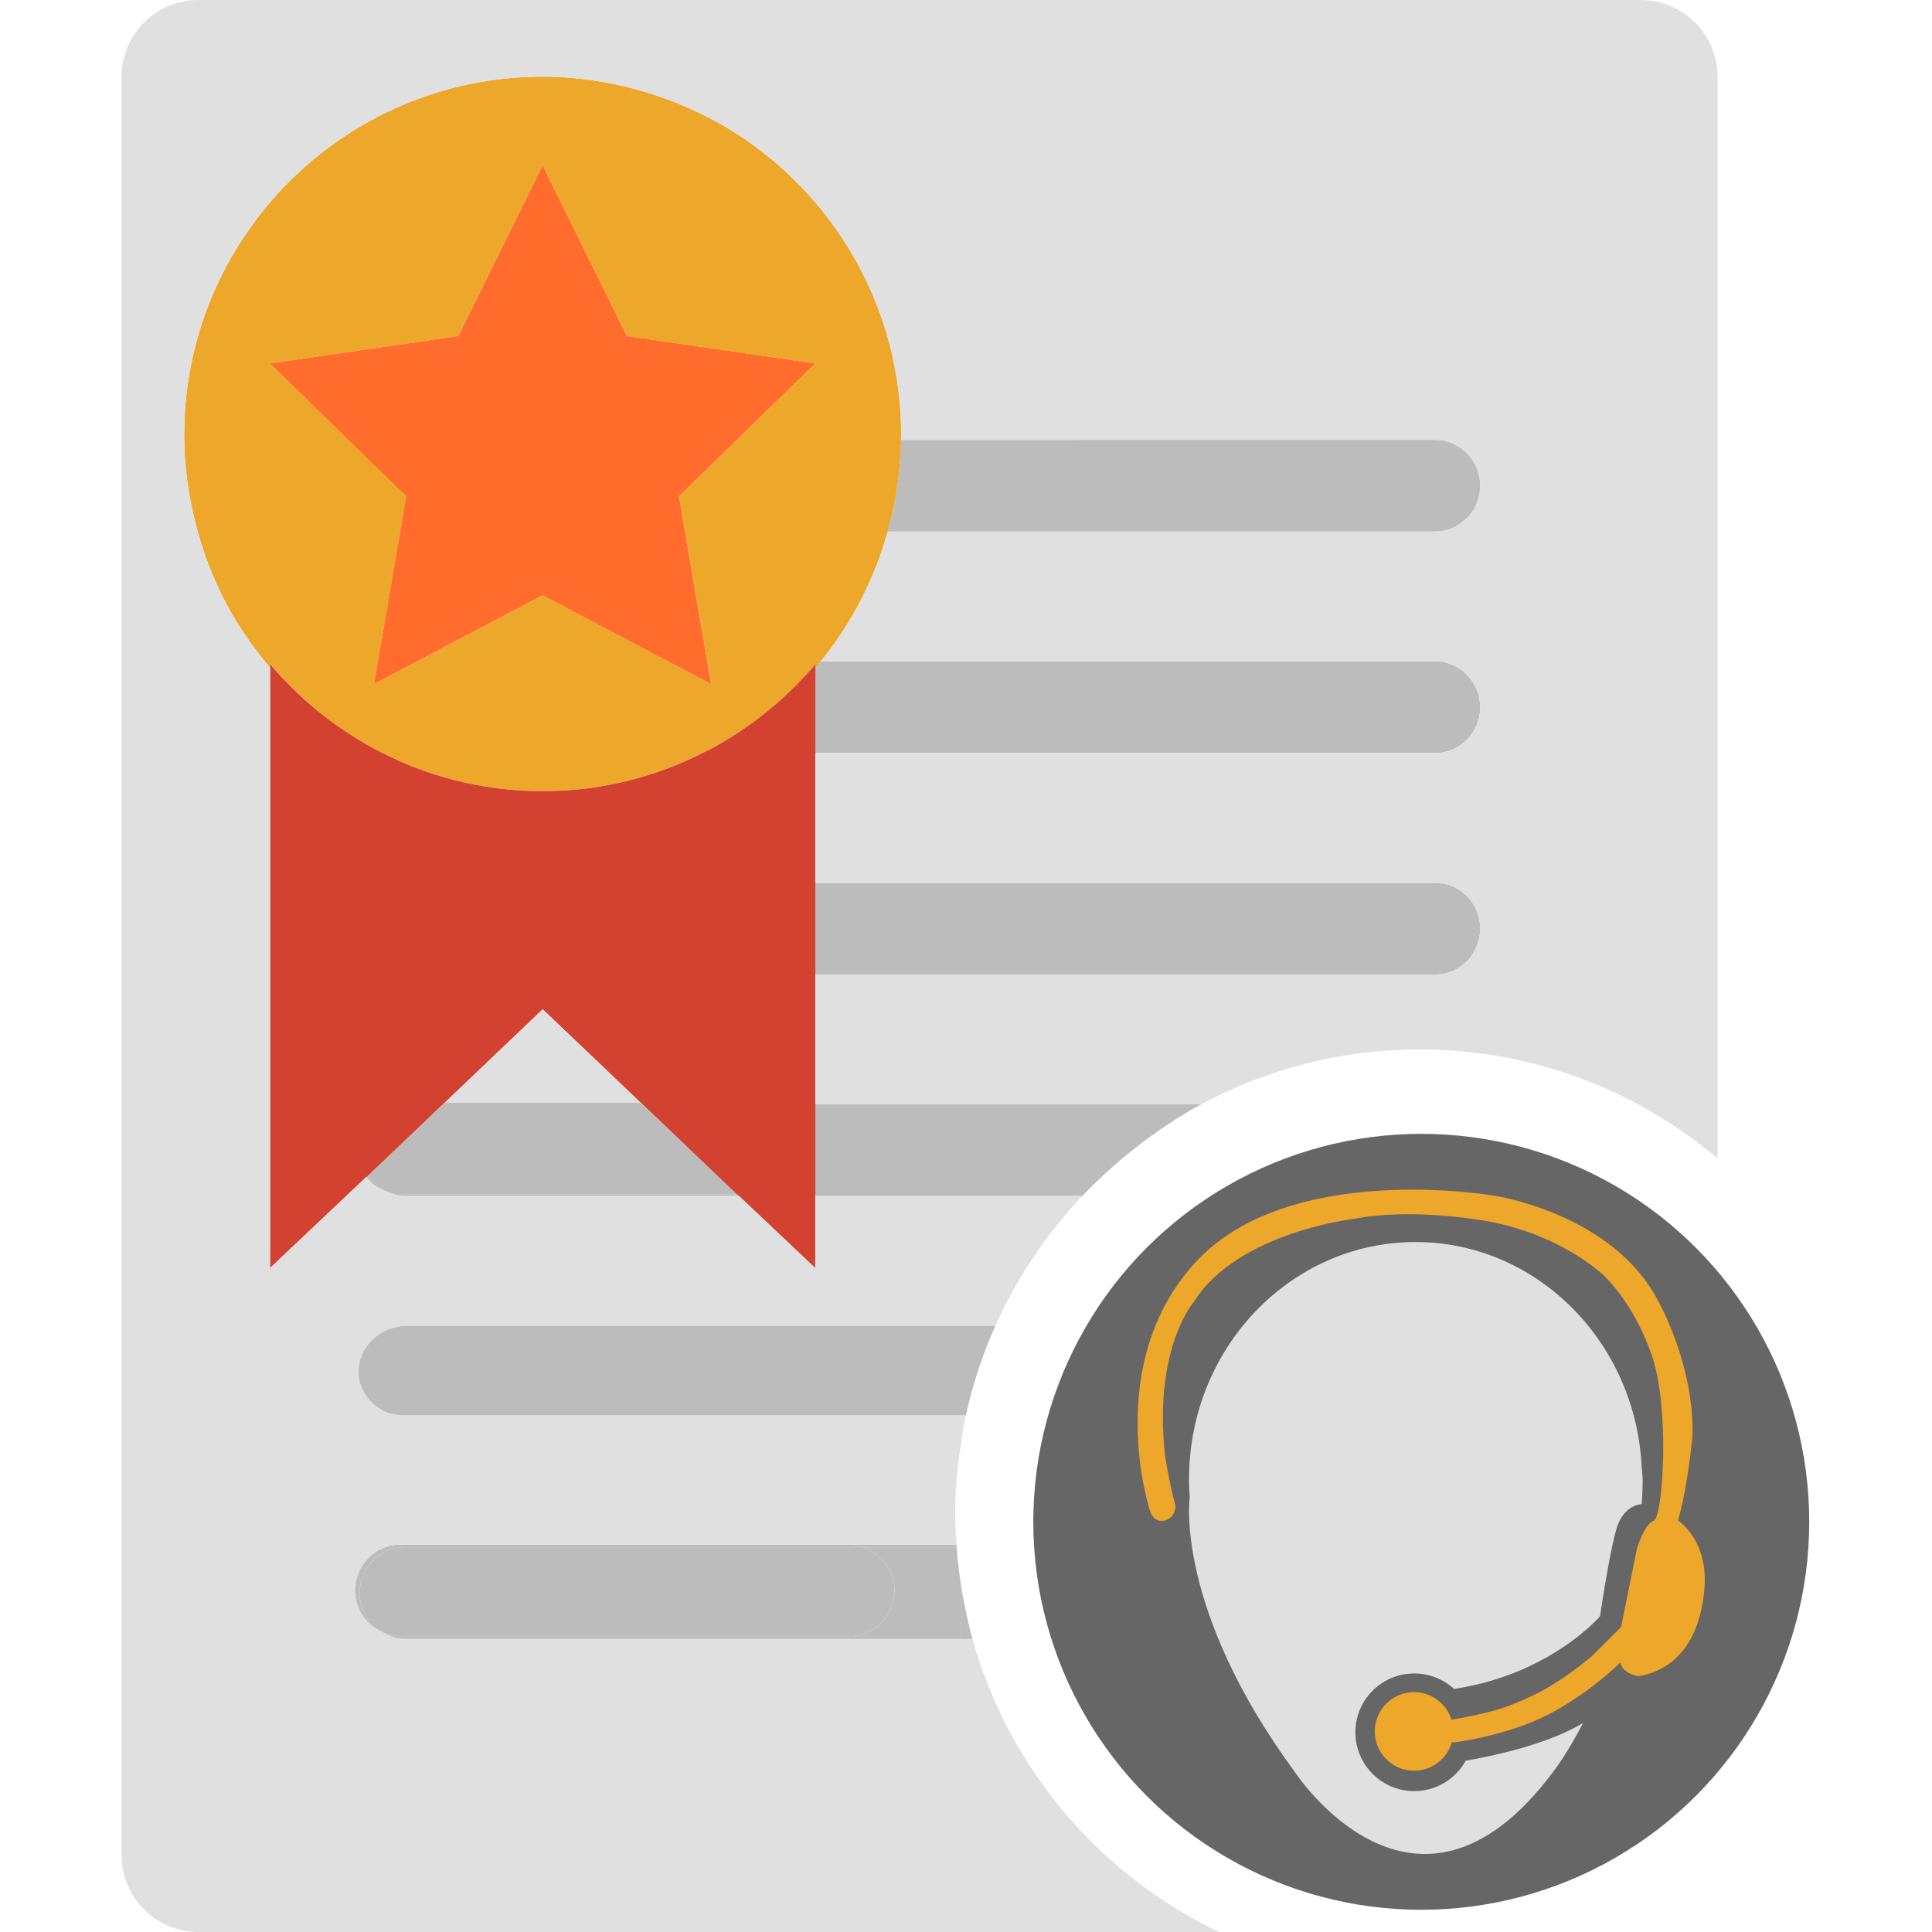 <?xml version="1.0" encoding="utf-8"?>
<!-- Generator: Adobe Illustrator 21.1.0, SVG Export Plug-In . SVG Version: 6.00 Build 0)  -->
<svg version="1.1" xmlns="http://www.w3.org/2000/svg" xmlns:xlink="http://www.w3.org/1999/xlink" x="0px" y="0px"
	 viewBox="0 0 48 48" style="enable-background:new 0 0 48 48;" xml:space="preserve">
<style type="text/css">
	.st0{fill:#E0E0E0;}
	.st1{fill:#262626;}
	.st2{fill:#4F5B94;}
	.st3{fill:#15587C;}
	.st4{fill:none;}
	.st5{fill:#BCBCBC;}
	.st6{fill:#FFFFFF;}
	.st7{fill:#D34231;}
	.st8{fill:#666666;}
	.st9{fill:#EDA72B;}
	.st10{fill:#25323C;}
	.st11{fill:#336792;}
	.st12{fill:#32415B;}
	.st13{fill:#84B556;}
	.st14{fill:#6A9638;}
	.st15{fill:#189BD8;}
	.st16{fill:#BA342A;}
	.st17{fill:#FF6C2C;}
	.st18{fill:#8892BF;}
	.st19{fill:#FFFFFF;stroke:#FFFFFF;stroke-width:0.25;stroke-miterlimit:10;}
	.st20{fill:#FFFFFF;stroke:#FFFFFF;stroke-miterlimit:10;}
	.st21{fill:#FF6A1A;}
	.st22{fill:#00AA17;}
	.st23{fill:#FA741D;}
	.st24{fill:none;stroke:#15587C;stroke-miterlimit:10;}
	.st25{fill:none;stroke:#15587C;stroke-width:1.5;stroke-miterlimit:10;}
	.st26{fill:none;stroke:#BA342A;stroke-width:5;stroke-miterlimit:10;}
	.st27{fill:#000004;}
	.st28{fill:#000004;stroke:#FFFFFF;stroke-width:0.5;stroke-miterlimit:10;}
	.st29{fill:#017F00;}
	.st30{fill:none;stroke:#BCBCBC;stroke-miterlimit:10;}
	.st31{fill:#39FF2A;}
	.st32{fill:#FF00B3;}
	.st33{fill:#4DFF00;}
	.st34{fill:#FFFFFF;stroke:#FFFFFF;stroke-width:1.5;stroke-miterlimit:10;}
	.st35{fill:#FFFFFF;stroke:#FFFFFF;stroke-width:0.5;stroke-miterlimit:10;}
	.st36{fill:#FFFFFF;stroke:#BCBCBC;stroke-miterlimit:10;}
</style>
<g id="Layer_1">
	<g>
		<path class="st4" d="M8.835,28.53c0,0.138,0.027,0.267,0.074,0.388C8.862,28.798,8.835,28.668,8.835,28.53L8.835,28.53z"/>
		<path class="st4" d="M8.835,28.53c0,0.138,0.027,0.267,0.074,0.388C8.862,28.798,8.835,28.668,8.835,28.53L8.835,28.53z"/>
		<polygon class="st4" points="11.054,27.395 13.482,25.099 15.909,27.395 15.953,27.436 15.952,27.436 17.692,29.081 
			15.955,27.426 15.912,27.385 13.484,25.072 11.057,27.385 11.013,27.426 9.925,28.463 11.011,27.436 		"/>
		<polygon class="st4" points="6.707,16.589 6.707,31.506 6.71,31.503 6.71,16.592 		"/>
		<polygon class="st0" points="15.909,27.395 13.482,25.099 11.054,27.395 11.011,27.436 11.054,27.395 13.482,25.099 
			15.909,27.395 15.952,27.436 15.953,27.436 		"/>
		<path class="st5" d="M18.316,29.675l-0.007-0.006H9.945c-0.125,0-0.24-0.029-0.35-0.07c0.144,0.07,0.301,0.116,0.47,0.116h8.298
			l-0.044-0.04H18.316z"/>
		<polygon class="st0" points="13.482,25.099 11.054,27.395 15.909,27.395 		"/>
		<polygon class="st5" points="11.054,27.395 11.011,27.436 15.952,27.436 15.909,27.395 		"/>
		<path class="st5" d="M9.156,29.196L9.156,29.196l-0.053,0.051c0.102,0.125,0.226,0.231,0.367,0.305
			c0.039,0.021,0.083,0.032,0.125,0.048C9.411,29.51,9.268,29.366,9.156,29.196z"/>
		<path class="st5" d="M9.594,29.599c0.11,0.041,0.226,0.07,0.35,0.07h8.365l-0.015-0.014l-0.006-0.005l0,0l-0.596-0.568
			l-1.74-1.645h-4.941l-1.086,1.027l-0.769,0.732C9.268,29.366,9.411,29.51,9.594,29.599z"/>
		<path class="st5" d="M9.469,29.551c0.039,0.021,0.083,0.032,0.125,0.048l0,0C9.552,29.583,9.509,29.572,9.469,29.551z"/>
		<path class="st5" d="M18.309,29.669L18.309,29.669l-8.365,0c-0.125,0-0.24-0.029-0.35-0.07l0,0c0.11,0.041,0.226,0.07,0.35,0.07
			H18.309z"/>
		<path class="st5" d="M8.832,39.512c0-0.625,0.5-1.137,1.112-1.137H9.928c-0.612,0-1.112,0.512-1.112,1.137
			c0,0.477,0.293,0.884,0.703,1.052c-0.092-0.052-0.185-0.104-0.259-0.179C9.006,40.176,8.832,39.869,8.832,39.512z"/>
		<path class="st5" d="M9.945,40.649c-0.262,0-0.494-0.108-0.685-0.264c0.074,0.076,0.167,0.127,0.259,0.179
			c0.127,0.052,0.264,0.085,0.409,0.085H9.945z"/>
		<path class="st5" d="M22.054,13.206H35.66c0.613,0,1.115-0.513,1.115-1.139v0c0-0.627-0.502-1.139-1.115-1.139H22.384
			c-0.01,0.786-0.125,1.546-0.327,2.271C22.056,13.201,22.055,13.204,22.054,13.206z"/>
		<path class="st5" d="M20.259,18.615v0.021v0.074H35.66c0.613,0,1.115-0.513,1.115-1.139c0-0.627-0.502-1.14-1.115-1.14H20.391
			c-0.043,0.053-0.088,0.104-0.133,0.156V18.615z"/>
		<path class="st5" d="M20.259,24.179v0.033H35.66c0.613,0,1.115-0.513,1.115-1.139c0-0.627-0.502-1.14-1.115-1.14H20.259v2.212
			V24.179z"/>
		<path class="st5" d="M21.112,40.649H9.945H9.928c-0.145,0-0.282-0.033-0.409-0.085c0.16,0.091,0.334,0.156,0.529,0.156h14.114
			c-0.127-0.454-0.223-0.919-0.294-1.393v1.321H21.112z"/>
		<path class="st0" d="M23.9,35.299h-0.033v0.618c0.035-0.235,0.067-0.47,0.116-0.7H23.9V35.299z"/>
		<path class="st5" d="M21.308,27.436h-1.05v2.239h-0.001v0.04h6.632c0.189-0.2,0.387-0.39,0.59-0.576
			c0.058-0.054,0.117-0.108,0.177-0.161c0.144-0.127,0.29-0.252,0.441-0.371c0.211-0.17,0.428-0.332,0.651-0.487
			c0.024-0.016,0.047-0.034,0.071-0.051c0.331-0.227,0.669-0.443,1.024-0.634h-5.976H21.308z"/>
		<path class="st5" d="M8.832,39.512c0,0.357,0.173,0.664,0.427,0.872c-0.201-0.206-0.327-0.491-0.327-0.804
			c0-0.627,0.502-1.14,1.115-1.14H21.43c-0.103-0.032-0.206-0.066-0.318-0.066H9.945C9.333,38.375,8.832,38.887,8.832,39.512z"/>
		<path class="st5" d="M8.933,39.581c0,0.313,0.125,0.597,0.327,0.804c0.191,0.157,0.422,0.264,0.685,0.264h11.167
			c0.612,0,1.112-0.512,1.112-1.137c0-0.51-0.339-0.928-0.794-1.071H10.048C9.435,38.441,8.933,38.954,8.933,39.581z"/>
		<path class="st5" d="M21.43,38.441h2.339c-0.002-0.022-0.002-0.044-0.003-0.066h-2.654C21.225,38.375,21.327,38.409,21.43,38.441z
			"/>
		<path class="st5" d="M22.224,39.512c0,0.625-0.5,1.137-1.112,1.137h2.756v-1.321c-0.044-0.292-0.078-0.587-0.099-0.886H21.43
			C21.885,38.584,22.224,39.002,22.224,39.512z"/>
		<path class="st9" d="M6.71,16.5c1.634,1.929,4.06,3.155,6.774,3.155c1.485,0,2.882-0.372,4.114-1.02
			c0.015-0.008,0.031-0.013,0.046-0.021c1.001-0.534,1.886-1.254,2.615-2.115v0.086c0.044-0.052,0.089-0.103,0.133-0.156
			c0.004-0.005,0.009-0.01,0.013-0.015c0.755-0.932,1.319-2.021,1.65-3.208c0.001-0.003,0.002-0.005,0.003-0.008
			c0.201-0.725,0.317-1.484,0.327-2.271c0-0.001,0-0.003,0-0.003c0-0.037,0.006-0.073,0.006-0.111c0-3.062-1.546-5.762-3.899-7.366
			c-0.579-0.394-1.21-0.714-1.876-0.965c-0.352-0.133-0.714-0.244-1.086-0.332c-0.658-0.155-1.341-0.246-2.046-0.246
			c-4.92,0-8.908,3.988-8.908,8.908c0,0.745,0.102,1.465,0.274,2.156c0.178,0.716,0.435,1.4,0.775,2.035l-0.264,0.011h0.269
			c0.303,0.564,0.667,1.089,1.079,1.573c0.001,0.001,0.002,0.002,0.002,0.002V16.5z M11.388,8.349l0.515-1.043l1.579-3.199
			l1.579,3.199l0.468,0.948l0.047,0.095l1.252,0.182l1.663,0.242l1.766,0.257l-1.766,1.722l-0.178,0.173l-1.443,1.407l0.149,0.867
			l0.098,0.57l0.023,0.132l0.148,0.861l0.036,0.207l0.248,1.446l0.003,0.015l0.097,0.563l-1.072-0.563l-0.029-0.015l-2.66-1.398
			l-0.426-0.224l-0.426,0.224l-2.66,1.398l-0.029,0.015l-1.072,0.563l0.047-0.273l0.019-0.111l0.273-1.593l0.03-0.177l0.282-1.641
			l0.039-0.228l0.11-0.639l-1-0.975L6.707,9.03L11.388,8.349z"/>
		<polygon class="st17" points="10.094,12.331 9.985,12.97 9.946,13.198 9.664,14.84 9.634,15.016 9.361,16.609 9.342,16.72 
			9.295,16.994 10.367,16.43 10.396,16.415 13.056,15.016 13.482,14.792 13.908,15.016 16.568,16.415 16.597,16.43 17.669,16.994 
			17.572,16.43 17.569,16.415 17.321,14.968 17.286,14.761 17.138,13.9 17.115,13.768 17.018,13.198 16.869,12.331 18.312,10.925 
			18.49,10.751 20.256,9.03 18.49,8.773 16.827,8.531 15.575,8.349 15.528,8.254 15.06,7.306 13.482,4.108 11.903,7.306 
			11.388,8.349 6.707,9.03 9.094,11.357 		"/>
		<path class="st7" d="M20.259,29.675v-2.239h-0.002v-0.041v0v-3.183h0.002v-0.033v-0.034v-2.212h-0.002v-0.028v-3.196h0.002v-0.074
			v-0.021v-2.028V16.5c-0.729,0.861-1.615,1.581-2.615,2.115c-0.015,0.008-0.031,0.013-0.046,0.021
			c-1.231,0.648-2.628,1.02-4.114,1.02c-2.714,0-5.141-1.227-6.774-3.155v0.092v14.912l2.389-2.26
			c0.001,0.001,0.002,0.002,0.003,0.003l0.053-0.051l0,0l0.769-0.732l1.089-1.037l0.043-0.041l2.427-2.312l2.427,2.312l0.043,0.041
			l1.737,1.655l0.596,0.568l0,0l0.006,0.005l0.015,0.014l0,0l0.007,0.006h0.002l0.044,0.04h0l1.894,1.791v-1.791h0.001v-0.04H20.259
			z M8.835,28.53L8.835,28.53c0,0.138,0.027,0.267,0.074,0.388C8.862,28.798,8.835,28.668,8.835,28.53z M8.835,28.53L8.835,28.53
			c0,0.138,0.027,0.267,0.074,0.388C8.862,28.798,8.835,28.668,8.835,28.53z"/>
		<path class="st0" d="M40.762,0H4.929C3.875,0,3.02,0.855,3.02,1.909v44.181C3.02,47.145,3.875,48,4.929,48h25.359
			c-2.967-1.417-5.227-4.06-6.127-7.28H10.048c-0.195,0-0.369-0.066-0.529-0.156c-0.41-0.168-0.703-0.575-0.703-1.052
			c0-0.625,0.5-1.137,1.112-1.137h0.017h11.167h2.654c-0.016-0.25-0.038-0.499-0.038-0.753c0-0.581,0.057-1.147,0.14-1.705v-0.618
			H23.9v-0.081h0.083c0.004-0.02,0.011-0.039,0.015-0.059H23.9h-0.033h-1.652H9.996c-0.148,0-0.287-0.034-0.419-0.08
			c-0.392-0.19-0.67-0.562-0.67-1.001c0-0.627,0.549-1.14,1.22-1.14h12.37h1.37H23.9h0.83c0.535-1.198,1.269-2.284,2.159-3.224
			h-6.632h-0.001v1.791l-1.894-1.791h0h-8.298c-0.169,0-0.326-0.046-0.47-0.116c-0.042-0.016-0.086-0.027-0.125-0.048
			c-0.142-0.074-0.265-0.18-0.367-0.305c-0.001-0.001-0.002-0.002-0.003-0.003l-2.389,2.26l-0.002,0.002V16.589
			c-0.412-0.483-0.777-1.008-1.079-1.573H5.359l0.264-0.011c-0.34-0.635-0.597-1.32-0.775-2.035
			c-0.172-0.692-0.274-1.411-0.274-2.156c0-4.92,3.988-8.908,8.908-8.908c0.705,0,1.388,0.091,2.046,0.246
			c0.372,0.088,0.734,0.199,1.086,0.332c0.666,0.25,1.297,0.57,1.876,0.965c2.353,1.603,3.899,4.303,3.899,7.366
			c0,0.037-0.005,0.073-0.006,0.111c0,0,0,0.002,0,0.003H35.66c0.613,0,1.115,0.513,1.115,1.139v0c0,0.627-0.502,1.139-1.115,1.139
			H22.054c-0.331,1.187-0.895,2.276-1.65,3.208c-0.004,0.005-0.009,0.01-0.013,0.015H35.66c0.613,0,1.115,0.513,1.115,1.14
			c0,0.627-0.502,1.139-1.115,1.139H20.259h-0.002v3.196v0.028h0.002H35.66c0.613,0,1.115,0.513,1.115,1.14
			c0,0.627-0.502,1.139-1.115,1.139H20.259h-0.002v3.183v0v0.041h0.002h1.05h2.559h5.976c1.617-0.869,3.464-1.363,5.428-1.363
			c2.821,0,5.402,1.021,7.401,2.709V1.909C42.672,0.855,41.817,0,40.762,0z"/>
		<path class="st5" d="M23.867,32.939h-1.37h-12.37c-0.671,0-1.22,0.513-1.22,1.14c0,0.439,0.278,0.811,0.67,1.001
			c0.132,0.046,0.271,0.08,0.419,0.08h12.22h1.652H23.9h0.098c0.169-0.773,0.417-1.514,0.732-2.22H23.9H23.867z"/>
	</g>
	<circle class="st8" cx="35.311" cy="37.809" r="9.639"/>
	<path class="st9" d="M41.692,37.778c0.264-0.962,0.358-2.131,0.358-2.131c0.038-1.754-0.849-3.319-0.849-3.319
		c-1.132-2.188-4.074-2.621-4.074-2.621s-5.073-0.886-7.412,1.641s-1.15,6.167-1.15,6.167s0.075,0.321,0.358,0.264
		c0.283-0.057,0.283-0.358,0.283-0.358c-0.17-0.641-0.264-1.282-0.264-1.282c-0.283-2.659,0.717-3.791,0.717-3.791
		c1.094-1.754,4.036-2.074,4.036-2.074s1.15-0.264,3.093,0.038c1.943,0.302,3.036,1.358,3.036,1.358s0.736,0.641,1.207,1.98
		c0.471,1.339,0.283,4.055,0.057,4.13c-0.226,0.075-0.415,0.679-0.415,0.679l-0.396,1.961l-0.736,0.735
		c-0.981,0.811-1.584,1.037-2.056,1.226c-0.397,0.159-1.184,0.305-1.421,0.346c-0.124-0.397-0.494-0.686-0.932-0.686
		c-0.539,0-0.976,0.437-0.976,0.976s0.437,0.976,0.976,0.976c0.446,0,0.821-0.299,0.938-0.707h0.076c0,0,1.264-0.151,2.301-0.679
		c1.037-0.528,1.81-1.301,1.81-1.301c0.057,0.283,0.453,0.339,0.453,0.339c0.698-0.113,1.037-0.566,1.037-0.566
		s0.528-0.49,0.603-1.66C42.428,38.249,41.692,37.778,41.692,37.778z"/>
	<path class="st0" d="M35.136,44.5c-0.807,0-1.462-0.654-1.462-1.462c0-0.202,0.041-0.394,0.115-0.57
		c0.222-0.524,0.741-0.892,1.346-0.892c0.383,0,0.731,0.147,0.992,0.388l0.079-0.016c2.339-0.377,3.546-1.792,3.546-1.792
		s0.207-1.433,0.396-2.131c0.142-0.525,0.465-0.634,0.617-0.655c0.008-0.001,0.016-0.002,0.023-0.003
		c0.01-0.152,0.017-0.305,0.022-0.462c0.005-0.144-0.002-0.278-0.02-0.403c-0.125-3.139-2.594-5.644-5.622-5.644
		c-3.108,0-5.627,2.639-5.627,5.894c0,0.157,0.006,0.313,0.018,0.467c-0.002,0.001-0.003,0.001-0.003,0.001s-0.375,2.74,2.62,6.813
		c0,0,2.986,4.564,6.402,0c0,0,0.338-0.423,0.751-1.223c-0.9,0.536-2.25,0.82-2.914,0.934C36.166,44.195,35.687,44.5,35.136,44.5z"
		/>
</g>
<g id="remote_x5F_mysql">
</g>
<g id="addon_x5F_domains">
</g>
<g id="mysql_x5F_database_x5F_wizard">
</g>
<g id="multiphp_x5F_ini_x5F_editor">
</g>
</svg>
